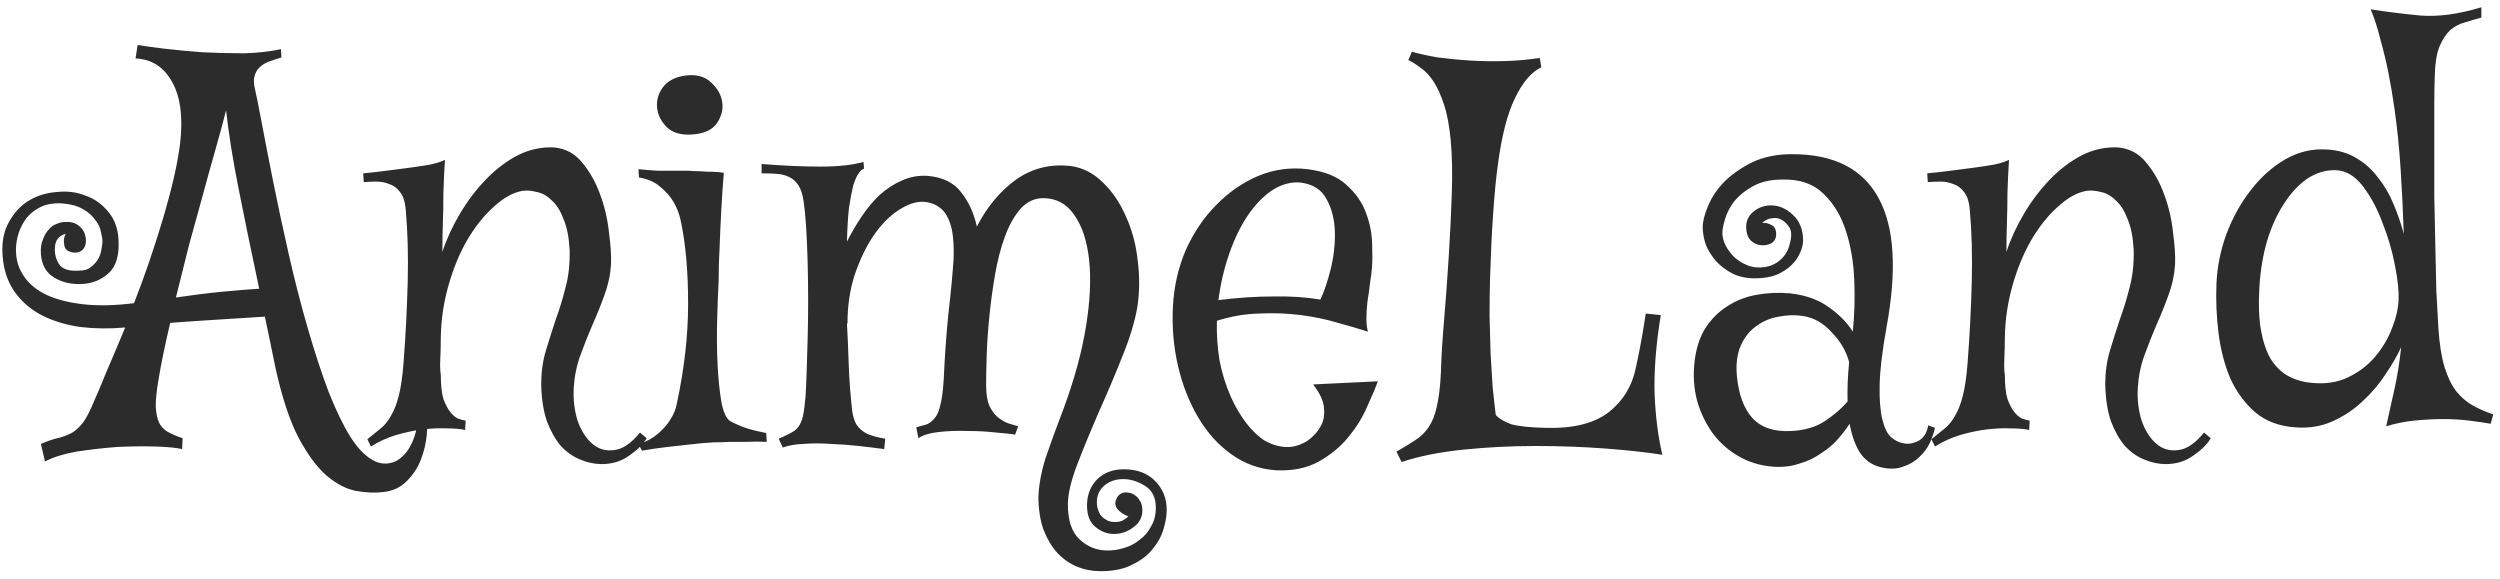 <svg width="151" height="35" viewBox="0 0 151 35" fill="none" xmlns="http://www.w3.org/2000/svg">
<path d="M7.531 19.781C6.615 19.865 5.719 19.854 4.844 19.75C3.99 19.625 3.229 19.396 2.562 19.062C1.875 18.708 1.323 18.24 0.906 17.656C0.469 17.052 0.219 16.312 0.156 15.438C0.094 14.625 0.229 13.938 0.562 13.375C0.875 12.812 1.281 12.385 1.781 12.094C2.281 11.802 2.844 11.635 3.469 11.594C4.073 11.531 4.635 11.604 5.156 11.812C5.698 12 6.156 12.323 6.531 12.781C6.906 13.219 7.115 13.771 7.156 14.438C7.219 15.396 7.021 16.083 6.562 16.5C6.104 16.917 5.552 17.135 4.906 17.156C4.26 17.177 3.708 17.042 3.25 16.75C2.771 16.458 2.51 15.979 2.469 15.312C2.448 14.979 2.49 14.698 2.594 14.469C2.677 14.219 2.792 14.021 2.938 13.875C3.062 13.708 3.219 13.594 3.406 13.531C3.594 13.448 3.771 13.406 3.938 13.406C4.292 13.385 4.573 13.469 4.781 13.656C5.01 13.823 5.146 14.083 5.188 14.438C5.208 14.771 5.115 15.01 4.906 15.156C4.698 15.281 4.458 15.292 4.188 15.188C4 15.125 3.896 14.979 3.875 14.75C3.833 14.521 3.865 14.312 3.969 14.125C3.781 14.167 3.625 14.26 3.5 14.406C3.375 14.552 3.312 14.771 3.312 15.062C3.312 15.438 3.417 15.76 3.625 16.031C3.833 16.281 4.229 16.385 4.812 16.344C5.104 16.344 5.333 16.271 5.5 16.125C5.688 15.979 5.833 15.812 5.938 15.625C6.042 15.438 6.104 15.25 6.125 15.062C6.167 14.854 6.188 14.688 6.188 14.562C6.188 14.438 6.156 14.25 6.094 14C6.052 13.75 5.938 13.51 5.75 13.281C5.583 13.031 5.333 12.812 5 12.625C4.688 12.438 4.26 12.323 3.719 12.281C3.156 12.26 2.698 12.354 2.344 12.562C1.99 12.75 1.708 13 1.5 13.312C1.292 13.625 1.146 13.958 1.062 14.312C0.979 14.667 0.948 14.979 0.969 15.25C0.99 15.792 1.156 16.281 1.469 16.719C1.76 17.156 2.208 17.521 2.812 17.812C3.396 18.083 4.125 18.271 5 18.375C5.896 18.479 6.927 18.458 8.094 18.312C8.406 17.521 8.708 16.698 9 15.844C9.292 14.99 9.562 14.146 9.812 13.312C10.062 12.479 10.281 11.667 10.469 10.875C10.656 10.083 10.792 9.354 10.875 8.688C11.062 7.104 10.906 5.865 10.406 4.969C9.906 4.052 9.167 3.573 8.188 3.531L8.312 2.719C8.688 2.781 9.219 2.854 9.906 2.938C10.615 3.021 11.385 3.094 12.219 3.156C13.052 3.198 13.885 3.219 14.719 3.219C15.552 3.198 16.302 3.115 16.969 2.969L17 3.469C16.729 3.552 16.479 3.635 16.25 3.719C16.021 3.802 15.833 3.917 15.688 4.062C15.542 4.188 15.438 4.365 15.375 4.594C15.312 4.802 15.323 5.073 15.406 5.406C15.49 5.76 15.625 6.438 15.812 7.438C16 8.438 16.229 9.615 16.5 10.969C16.771 12.323 17.083 13.781 17.438 15.344C17.792 16.906 18.177 18.406 18.594 19.844C19.01 21.281 19.427 22.552 19.844 23.656C20.281 24.76 20.719 25.667 21.156 26.375C21.594 27.062 22.042 27.531 22.5 27.781C22.958 28.052 23.438 28.073 23.938 27.844C24.188 27.698 24.406 27.5 24.594 27.25C24.76 27.021 24.906 26.729 25.031 26.375C25.156 26.021 25.229 25.573 25.25 25.031L25.719 24.938C25.802 25.271 25.823 25.698 25.781 26.219C25.74 26.719 25.625 27.219 25.438 27.719C25.25 28.219 24.969 28.656 24.594 29.031C24.219 29.427 23.74 29.656 23.156 29.719C22.677 29.781 22.135 29.76 21.531 29.656C20.948 29.552 20.354 29.25 19.75 28.75C19.167 28.25 18.594 27.479 18.031 26.438C17.49 25.396 17.021 23.969 16.625 22.156C16.521 21.635 16.417 21.125 16.312 20.625C16.208 20.104 16.104 19.604 16 19.125C15.396 19.167 14.573 19.219 13.531 19.281C12.49 19.344 11.406 19.417 10.281 19.5C9.969 20.812 9.729 21.979 9.562 23C9.458 23.625 9.406 24.135 9.406 24.531C9.427 24.927 9.49 25.25 9.594 25.5C9.698 25.729 9.865 25.917 10.094 26.062C10.344 26.208 10.656 26.344 11.031 26.469L11 27.125C10.646 27.042 10.104 26.99 9.375 26.969C8.646 26.948 7.865 26.958 7.031 27C6.219 27.062 5.406 27.156 4.594 27.281C3.802 27.427 3.177 27.625 2.719 27.875L2.469 26.812C2.906 26.625 3.281 26.5 3.594 26.438C3.885 26.354 4.146 26.25 4.375 26.125C4.604 25.979 4.823 25.771 5.031 25.5C5.24 25.208 5.458 24.781 5.688 24.219C5.875 23.802 6.125 23.208 6.438 22.438C6.771 21.667 7.146 20.781 7.562 19.781H7.531ZM13.656 6.656C13.49 7.323 13.281 8.094 13.031 8.969C12.781 9.844 12.521 10.781 12.25 11.781C11.979 12.76 11.698 13.781 11.406 14.844C11.135 15.906 10.875 16.948 10.625 17.969C11.604 17.823 12.521 17.708 13.375 17.625C14.25 17.542 15.01 17.479 15.656 17.438C15.177 15.188 14.76 13.167 14.406 11.375C14.052 9.583 13.802 8.01 13.656 6.656ZM26.719 15.219C26.969 14.448 27.323 13.677 27.781 12.906C28.24 12.135 28.76 11.448 29.344 10.844C29.948 10.219 30.594 9.729 31.281 9.375C31.99 9.021 32.719 8.865 33.469 8.906C34.156 8.969 34.719 9.271 35.156 9.812C35.615 10.354 35.979 11 36.25 11.75C36.521 12.479 36.698 13.24 36.781 14.031C36.885 14.802 36.927 15.448 36.906 15.969C36.865 16.615 36.729 17.24 36.5 17.844C36.292 18.427 36.052 19.021 35.781 19.625C35.531 20.208 35.292 20.812 35.062 21.438C34.833 22.062 34.698 22.719 34.656 23.406C34.615 24.094 34.688 24.75 34.875 25.375C35.083 25.979 35.375 26.448 35.75 26.781C36.125 27.115 36.562 27.25 37.062 27.188C37.583 27.146 38.115 26.792 38.656 26.125L39.062 26.469C38.854 26.823 38.51 27.167 38.031 27.5C37.552 27.854 36.99 28.031 36.344 28.031C35.906 28.031 35.469 27.938 35.031 27.75C34.615 27.583 34.229 27.312 33.875 26.938C33.542 26.542 33.26 26.042 33.031 25.438C32.823 24.833 32.708 24.094 32.688 23.219C32.688 22.49 32.781 21.812 32.969 21.188C33.156 20.562 33.354 19.938 33.562 19.312C33.792 18.688 33.99 18.042 34.156 17.375C34.344 16.688 34.427 15.927 34.406 15.094C34.365 14.323 34.24 13.698 34.031 13.219C33.844 12.719 33.604 12.344 33.312 12.094C33.042 11.823 32.74 11.656 32.406 11.594C32.094 11.51 31.802 11.49 31.531 11.531C30.969 11.635 30.396 11.958 29.812 12.5C29.229 13.021 28.698 13.688 28.219 14.5C27.76 15.292 27.385 16.198 27.094 17.219C26.802 18.24 26.646 19.281 26.625 20.344V20.281C26.625 20.802 26.615 21.26 26.594 21.656C26.573 22.052 26.583 22.385 26.625 22.656C26.625 23.26 26.677 23.74 26.781 24.094C26.906 24.427 27.042 24.688 27.188 24.875C27.333 25.062 27.49 25.198 27.656 25.281C27.844 25.344 28 25.385 28.125 25.406L28.094 25.969C27.802 25.906 27.427 25.875 26.969 25.875C26.531 25.854 26.052 25.875 25.531 25.938C25.01 26 24.469 26.115 23.906 26.281C23.365 26.448 22.865 26.677 22.406 26.969L22.188 26.531C22.5 26.281 22.771 26.062 23 25.875C23.25 25.667 23.458 25.406 23.625 25.094C23.812 24.781 23.969 24.375 24.094 23.875C24.219 23.375 24.312 22.719 24.375 21.906C24.5 20.26 24.583 18.646 24.625 17.062C24.667 15.458 24.625 13.969 24.5 12.594C24.458 12.156 24.344 11.823 24.156 11.594C23.99 11.365 23.781 11.208 23.531 11.125C23.281 11.021 23.021 10.969 22.75 10.969C22.479 10.969 22.219 10.979 21.969 11L21.938 10.469C22.396 10.427 22.865 10.375 23.344 10.312C23.844 10.25 24.323 10.188 24.781 10.125C25.24 10.062 25.646 10 26 9.938C26.375 9.854 26.667 9.76 26.875 9.656C26.833 10.323 26.802 10.99 26.781 11.656C26.781 12.302 26.771 12.896 26.75 13.438C26.729 14.062 26.719 14.656 26.719 15.219ZM38.562 26.844C39.042 26.677 39.438 26.458 39.75 26.188C40.062 25.917 40.302 25.646 40.469 25.375C40.677 25.062 40.812 24.74 40.875 24.406C41.333 22.281 41.562 20.26 41.562 18.344C41.562 16.406 41.417 14.75 41.125 13.375C41.042 12.938 40.885 12.531 40.656 12.156C40.469 11.844 40.208 11.552 39.875 11.281C39.542 10.99 39.115 10.802 38.594 10.719L38.562 10.219C38.979 10.26 39.365 10.292 39.719 10.312C40.094 10.312 40.417 10.312 40.688 10.312H41.562C41.812 10.333 42.062 10.344 42.312 10.344C42.542 10.365 42.771 10.375 43 10.375C43.25 10.375 43.49 10.396 43.719 10.438C43.656 11.188 43.604 11.958 43.562 12.75C43.521 13.521 43.49 14.219 43.469 14.844C43.427 15.573 43.406 16.281 43.406 16.969C43.365 17.74 43.333 18.583 43.312 19.5C43.292 20.396 43.302 21.25 43.344 22.062C43.385 22.875 43.458 23.594 43.562 24.219C43.667 24.823 43.833 25.219 44.062 25.406C44.188 25.49 44.354 25.573 44.562 25.656C44.729 25.74 44.948 25.823 45.219 25.906C45.51 25.99 45.865 26.073 46.281 26.156L46.312 26.688C45.896 26.667 45.49 26.667 45.094 26.688C44.719 26.688 44.385 26.688 44.094 26.688C43.74 26.708 43.406 26.719 43.094 26.719C42.656 26.74 42.188 26.781 41.688 26.844C41.271 26.885 40.802 26.938 40.281 27C39.76 27.062 39.26 27.135 38.781 27.219L38.562 26.844ZM41.781 8.125C41.135 8.167 40.635 8.021 40.281 7.688C39.927 7.333 39.729 6.938 39.688 6.5C39.646 6.062 39.76 5.656 40.031 5.281C40.323 4.885 40.781 4.646 41.406 4.562C42.052 4.479 42.562 4.615 42.938 4.969C43.333 5.323 43.562 5.729 43.625 6.188C43.688 6.625 43.573 7.052 43.281 7.469C42.99 7.865 42.49 8.083 41.781 8.125ZM53.406 27.125C52.948 27.062 52.438 27 51.875 26.938C51.312 26.875 50.74 26.833 50.156 26.812C49.594 26.771 49.052 26.771 48.531 26.812C48.031 26.833 47.615 26.906 47.281 27.031L47.031 26.5C47.323 26.375 47.562 26.26 47.75 26.156C47.958 26.052 48.115 25.927 48.219 25.781C48.344 25.615 48.438 25.396 48.5 25.125C48.562 24.833 48.615 24.438 48.656 23.938C48.677 23.604 48.698 23.135 48.719 22.531C48.74 21.906 48.76 21.229 48.781 20.5C48.802 19.75 48.812 18.969 48.812 18.156C48.812 17.344 48.802 16.562 48.781 15.812C48.76 15.042 48.729 14.333 48.688 13.688C48.646 13.042 48.594 12.521 48.531 12.125C48.469 11.708 48.365 11.396 48.219 11.188C48.073 10.958 47.885 10.792 47.656 10.688C47.448 10.583 47.198 10.521 46.906 10.5C46.635 10.479 46.333 10.469 46 10.469V9.906C47.312 10.01 48.5 10.062 49.562 10.062C50.625 10.062 51.49 9.969 52.156 9.781L52.188 10.188C52.062 10.229 51.948 10.333 51.844 10.5C51.74 10.646 51.635 10.885 51.531 11.219C51.448 11.552 51.365 11.99 51.281 12.531C51.219 13.073 51.177 13.76 51.156 14.594C51.406 14.094 51.698 13.594 52.031 13.094C52.365 12.594 52.729 12.156 53.125 11.781C53.542 11.406 53.99 11.115 54.469 10.906C54.969 10.677 55.5 10.583 56.062 10.625C56.958 10.708 57.625 11.042 58.062 11.625C58.521 12.208 58.833 12.896 59 13.688C59.625 12.479 60.417 11.531 61.375 10.844C62.354 10.156 63.458 9.885 64.688 10.031C65.417 10.135 66.062 10.469 66.625 11.031C67.188 11.573 67.646 12.25 68 13.062C68.375 13.875 68.615 14.771 68.719 15.75C68.844 16.729 68.833 17.677 68.688 18.594C68.521 19.51 68.208 20.521 67.75 21.625C67.312 22.729 66.844 23.833 66.344 24.938C65.865 26.042 65.438 27.083 65.062 28.062C64.688 29.042 64.5 29.844 64.5 30.469C64.5 31.427 64.729 32.125 65.188 32.562C65.667 33.021 66.24 33.25 66.906 33.25C67.24 33.25 67.573 33.198 67.906 33.094C68.26 32.99 68.573 32.823 68.844 32.594C69.135 32.385 69.365 32.115 69.531 31.781C69.719 31.469 69.812 31.094 69.812 30.656C69.812 30.052 69.594 29.615 69.156 29.344C68.719 29.073 68.281 28.938 67.844 28.938C67.406 28.938 67.031 29.062 66.719 29.312C66.406 29.583 66.25 29.917 66.25 30.312C66.25 30.417 66.26 30.531 66.281 30.656C66.323 30.802 66.375 30.938 66.438 31.062C66.521 31.188 66.635 31.292 66.781 31.375C66.927 31.479 67.115 31.531 67.344 31.531C67.531 31.531 67.688 31.5 67.812 31.438C67.938 31.375 68.052 31.292 68.156 31.188C67.865 31.083 67.635 30.927 67.469 30.719C67.323 30.51 67.333 30.271 67.5 30C67.583 29.875 67.708 29.792 67.875 29.75C68.042 29.729 68.208 29.75 68.375 29.812C68.562 29.896 68.708 30.021 68.812 30.188C68.938 30.354 69 30.562 69 30.812C69 31.229 68.833 31.562 68.5 31.812C68.167 32.083 67.792 32.229 67.375 32.25C66.938 32.271 66.542 32.135 66.188 31.844C65.833 31.573 65.656 31.135 65.656 30.531C65.656 29.906 65.854 29.385 66.25 28.969C66.667 28.552 67.208 28.344 67.875 28.344C68.667 28.344 69.292 28.573 69.75 29.031C70.229 29.51 70.469 30.094 70.469 30.781C70.469 31.135 70.406 31.521 70.281 31.938C70.156 32.375 69.938 32.781 69.625 33.156C69.333 33.531 68.927 33.844 68.406 34.094C67.906 34.365 67.26 34.5 66.469 34.5C65.969 34.5 65.49 34.406 65.031 34.219C64.594 34.031 64.198 33.75 63.844 33.375C63.51 33 63.24 32.542 63.031 32C62.844 31.479 62.74 30.875 62.719 30.188C62.719 29.438 62.865 28.594 63.156 27.656C63.469 26.74 63.833 25.74 64.25 24.656C64.896 22.906 65.344 21.26 65.594 19.719C65.844 18.177 65.906 16.833 65.781 15.688C65.656 14.542 65.354 13.635 64.875 12.969C64.417 12.302 63.792 11.969 63 11.969C62.479 11.969 62.021 12.188 61.625 12.625C61.25 13.062 60.938 13.625 60.688 14.312C60.438 15 60.24 15.771 60.094 16.625C59.948 17.479 59.833 18.333 59.75 19.188C59.667 20.021 59.615 20.802 59.594 21.531C59.573 22.24 59.562 22.812 59.562 23.25C59.562 23.771 59.625 24.188 59.75 24.5C59.896 24.792 60.062 25.021 60.25 25.188C60.458 25.354 60.667 25.479 60.875 25.562C61.104 25.625 61.312 25.688 61.5 25.75L61.312 26.25C61.083 26.208 60.698 26.167 60.156 26.125C59.615 26.062 59.042 26.031 58.438 26.031C57.833 26.01 57.25 26.031 56.688 26.094C56.146 26.156 55.74 26.281 55.469 26.469L55.344 25.812C55.531 25.75 55.719 25.698 55.906 25.656C56.094 25.594 56.26 25.479 56.406 25.312C56.573 25.146 56.698 24.885 56.781 24.531C56.885 24.156 56.958 23.625 57 22.938C57.062 21.542 57.156 20.219 57.281 18.969C57.427 17.719 57.531 16.625 57.594 15.688C57.615 15.208 57.604 14.76 57.562 14.344C57.521 13.906 57.427 13.531 57.281 13.219C57.135 12.885 56.927 12.635 56.656 12.469C56.385 12.281 56.042 12.188 55.625 12.188C55.188 12.208 54.708 12.396 54.188 12.75C53.667 13.104 53.188 13.604 52.75 14.25C52.312 14.896 51.938 15.677 51.625 16.594C51.333 17.49 51.188 18.479 51.188 19.562L51.156 19.531C51.198 20.26 51.229 20.979 51.25 21.688C51.271 22.375 51.302 22.969 51.344 23.469C51.385 23.99 51.427 24.427 51.469 24.781C51.51 25.115 51.594 25.396 51.719 25.625C51.865 25.854 52.073 26.042 52.344 26.188C52.615 26.312 52.99 26.417 53.469 26.5L53.406 27.125ZM70.844 18.531C70.906 17.302 71.167 16.156 71.625 15.094C72.104 14.031 72.719 13.125 73.469 12.375C74.219 11.604 75.062 11.021 76 10.625C76.958 10.229 77.948 10.094 78.969 10.219C79.99 10.344 80.771 10.656 81.312 11.156C81.875 11.656 82.271 12.219 82.5 12.844C82.729 13.448 82.854 14.052 82.875 14.656C82.896 15.26 82.896 15.729 82.875 16.062C82.854 16.375 82.812 16.719 82.75 17.094C82.708 17.469 82.656 17.844 82.594 18.219C82.552 18.573 82.531 18.917 82.531 19.25C82.531 19.562 82.562 19.823 82.625 20.031C82.104 19.865 81.5 19.688 80.812 19.5C80.125 19.292 79.375 19.135 78.562 19.031C77.771 18.927 76.938 18.896 76.062 18.938C75.208 18.958 74.354 19.104 73.5 19.375C73.479 20.167 73.531 20.958 73.656 21.75C73.802 22.521 74.031 23.26 74.344 23.969C74.615 24.573 74.927 25.104 75.281 25.562C75.635 26.021 76.01 26.375 76.406 26.625C76.823 26.854 77.24 26.979 77.656 27C78.094 27.021 78.531 26.896 78.969 26.625C79.323 26.375 79.594 26.073 79.781 25.719C79.948 25.427 80.01 25.073 79.969 24.656C79.948 24.24 79.729 23.76 79.312 23.219L83.219 23.031C83.073 23.448 82.854 23.969 82.562 24.594C82.292 25.219 81.917 25.823 81.438 26.406C80.958 26.99 80.365 27.479 79.656 27.875C78.948 28.271 78.094 28.448 77.094 28.406C76.094 28.344 75.188 28.021 74.375 27.438C73.583 26.875 72.917 26.135 72.375 25.219C71.833 24.302 71.427 23.271 71.156 22.125C70.885 20.958 70.781 19.76 70.844 18.531ZM78.594 11.031C78.01 10.969 77.438 11.115 76.875 11.469C76.333 11.823 75.833 12.333 75.375 13C74.938 13.646 74.562 14.417 74.25 15.312C73.938 16.208 73.719 17.146 73.594 18.125C74.781 17.979 75.885 17.906 76.906 17.906C77.927 17.885 78.875 17.948 79.75 18.094C79.979 17.615 80.188 17 80.375 16.25C80.562 15.479 80.646 14.729 80.625 14C80.604 13.25 80.438 12.594 80.125 12.031C79.833 11.469 79.323 11.135 78.594 11.031ZM84.344 27.281C84.781 27.031 85.156 26.802 85.469 26.594C85.802 26.385 86.073 26.125 86.281 25.812C86.51 25.479 86.677 25.062 86.781 24.562C86.906 24.042 86.99 23.354 87.031 22.5C87.052 21.646 87.115 20.604 87.219 19.375C87.323 18.146 87.417 16.875 87.5 15.562C87.583 14.25 87.646 12.969 87.688 11.719C87.729 10.469 87.708 9.396 87.625 8.5C87.542 7.604 87.406 6.875 87.219 6.312C87.031 5.75 86.823 5.292 86.594 4.938C86.365 4.583 86.115 4.312 85.844 4.125C85.573 3.917 85.312 3.75 85.062 3.625L85.281 3.125C85.719 3.25 86.24 3.365 86.844 3.469C87.469 3.552 88.125 3.615 88.812 3.656C89.5 3.698 90.198 3.708 90.906 3.688C91.635 3.667 92.333 3.604 93 3.5L93.094 4.062C92.49 4.354 91.958 4.979 91.5 5.938C91.042 6.875 90.698 8.219 90.469 9.969C90.365 10.698 90.271 11.667 90.188 12.875C90.104 14.083 90.042 15.385 90 16.781C89.979 17.552 89.969 18.323 89.969 19.094C89.99 19.865 90.01 20.615 90.031 21.344C90.073 22.052 90.115 22.729 90.156 23.375C90.219 24 90.281 24.562 90.344 25.062C90.552 25.292 90.865 25.479 91.281 25.625C91.719 25.75 92.427 25.823 93.406 25.844C95.031 25.885 96.281 25.573 97.156 24.906C98.031 24.219 98.583 23.312 98.812 22.188C98.875 21.854 98.948 21.5 99.031 21.125C99.094 20.812 99.156 20.469 99.219 20.094C99.281 19.698 99.344 19.312 99.406 18.938L100.312 19.031C100.021 20.802 99.896 22.396 99.938 23.812C100 25.208 100.156 26.427 100.406 27.469C99.49 27.323 98.354 27.198 97 27.094C95.646 26.99 94.229 26.938 92.75 26.938C91.292 26.938 89.844 27.01 88.406 27.156C86.969 27.302 85.719 27.552 84.656 27.906L84.344 27.281ZM116.875 25.844C116.812 26.115 116.708 26.417 116.562 26.75C116.417 27.062 116.208 27.344 115.938 27.594C115.667 27.865 115.333 28.062 114.938 28.188C114.562 28.333 114.115 28.344 113.594 28.219C113.073 28.094 112.656 27.802 112.344 27.344C112.052 26.885 111.844 26.302 111.719 25.594C111.531 25.885 111.292 26.198 111 26.531C110.729 26.844 110.396 27.125 110 27.375C109.625 27.646 109.188 27.854 108.688 28C108.208 28.167 107.677 28.229 107.094 28.188C106.302 28.125 105.594 27.906 104.969 27.531C104.365 27.177 103.854 26.719 103.438 26.156C103.021 25.573 102.708 24.917 102.5 24.188C102.312 23.458 102.26 22.698 102.344 21.906C102.427 21.115 102.635 20.438 102.969 19.875C103.323 19.312 103.76 18.865 104.281 18.531C104.802 18.177 105.396 17.938 106.062 17.812C106.729 17.688 107.417 17.656 108.125 17.719C109.062 17.823 109.844 18.104 110.469 18.562C111.094 19 111.573 19.49 111.906 20.031C112.01 19.073 112.042 18.052 112 16.969C111.958 15.865 111.792 14.865 111.5 13.969C111.208 13.052 110.76 12.302 110.156 11.719C109.552 11.115 108.729 10.823 107.688 10.844C106.958 10.844 106.354 10.979 105.875 11.25C105.417 11.5 105.042 11.802 104.75 12.156C104.479 12.51 104.292 12.875 104.188 13.25C104.083 13.604 104.031 13.885 104.031 14.094C104.031 14.302 104.094 14.542 104.219 14.812C104.344 15.062 104.521 15.302 104.75 15.531C104.979 15.74 105.25 15.906 105.562 16.031C105.875 16.156 106.229 16.188 106.625 16.125C106.896 16.083 107.135 15.99 107.344 15.844C107.552 15.698 107.719 15.531 107.844 15.344C107.969 15.156 108.052 14.958 108.094 14.75C108.156 14.542 108.188 14.344 108.188 14.156C108.188 13.948 108.125 13.771 108 13.625C107.875 13.458 107.729 13.333 107.562 13.25C107.396 13.167 107.208 13.146 107 13.188C106.792 13.208 106.604 13.302 106.438 13.469C106.625 13.448 106.812 13.49 107 13.594C107.188 13.677 107.281 13.865 107.281 14.156C107.281 14.385 107.188 14.562 107 14.688C106.812 14.792 106.604 14.833 106.375 14.812C106.146 14.792 105.938 14.698 105.75 14.531C105.562 14.344 105.469 14.062 105.469 13.688C105.469 13.333 105.615 13.031 105.906 12.781C106.219 12.531 106.573 12.406 106.969 12.406C107.448 12.406 107.885 12.594 108.281 12.969C108.698 13.344 108.906 13.865 108.906 14.531C108.906 14.76 108.844 15.01 108.719 15.281C108.615 15.531 108.448 15.771 108.219 16C107.99 16.229 107.688 16.427 107.312 16.594C106.938 16.74 106.5 16.812 106 16.812C105.5 16.812 105.052 16.719 104.656 16.531C104.26 16.323 103.927 16.073 103.656 15.781C103.385 15.469 103.177 15.135 103.031 14.781C102.906 14.406 102.844 14.052 102.844 13.719C102.844 13.385 102.948 12.969 103.156 12.469C103.365 11.948 103.688 11.458 104.125 11C104.583 10.542 105.146 10.146 105.812 9.812C106.5 9.479 107.312 9.312 108.25 9.312C110.771 9.312 112.51 10.198 113.469 11.969C114.427 13.719 114.583 16.333 113.938 19.812C113.688 21.208 113.552 22.344 113.531 23.219C113.51 24.094 113.562 24.792 113.688 25.312C113.812 25.833 113.99 26.198 114.219 26.406C114.469 26.615 114.729 26.74 115 26.781C115.229 26.823 115.448 26.802 115.656 26.719C115.823 26.677 115.979 26.583 116.125 26.438C116.292 26.271 116.406 26.021 116.469 25.688L116.875 25.844ZM111.594 24.25C111.573 23.5 111.604 22.708 111.688 21.875C111.521 21.229 111.177 20.635 110.656 20.094C110.156 19.531 109.583 19.198 108.938 19.094C108.458 19.01 107.958 19.021 107.438 19.125C106.938 19.208 106.49 19.396 106.094 19.688C105.698 19.958 105.385 20.344 105.156 20.844C104.927 21.344 104.844 21.958 104.906 22.688C105.01 23.812 105.323 24.667 105.844 25.25C106.385 25.833 107.177 26.094 108.219 26.031C109.01 25.99 109.677 25.792 110.219 25.438C110.781 25.062 111.24 24.667 111.594 24.25ZM121.188 15.219C121.438 14.448 121.792 13.677 122.25 12.906C122.708 12.135 123.229 11.448 123.812 10.844C124.417 10.219 125.062 9.729 125.75 9.375C126.458 9.021 127.188 8.865 127.938 8.906C128.625 8.969 129.188 9.271 129.625 9.812C130.083 10.354 130.448 11 130.719 11.75C130.99 12.479 131.167 13.24 131.25 14.031C131.354 14.802 131.396 15.448 131.375 15.969C131.333 16.615 131.198 17.24 130.969 17.844C130.76 18.427 130.521 19.021 130.25 19.625C130 20.208 129.76 20.812 129.531 21.438C129.302 22.062 129.167 22.719 129.125 23.406C129.083 24.094 129.156 24.75 129.344 25.375C129.552 25.979 129.844 26.448 130.219 26.781C130.594 27.115 131.031 27.25 131.531 27.188C132.052 27.146 132.583 26.792 133.125 26.125L133.531 26.469C133.323 26.823 132.979 27.167 132.5 27.5C132.021 27.854 131.458 28.031 130.812 28.031C130.375 28.031 129.938 27.938 129.5 27.75C129.083 27.583 128.698 27.312 128.344 26.938C128.01 26.542 127.729 26.042 127.5 25.438C127.292 24.833 127.177 24.094 127.156 23.219C127.156 22.49 127.25 21.812 127.438 21.188C127.625 20.562 127.823 19.938 128.031 19.312C128.26 18.688 128.458 18.042 128.625 17.375C128.812 16.688 128.896 15.927 128.875 15.094C128.833 14.323 128.708 13.698 128.5 13.219C128.312 12.719 128.073 12.344 127.781 12.094C127.51 11.823 127.208 11.656 126.875 11.594C126.562 11.51 126.271 11.49 126 11.531C125.438 11.635 124.865 11.958 124.281 12.5C123.698 13.021 123.167 13.688 122.688 14.5C122.229 15.292 121.854 16.198 121.562 17.219C121.271 18.24 121.115 19.281 121.094 20.344V20.281C121.094 20.802 121.083 21.26 121.062 21.656C121.042 22.052 121.052 22.385 121.094 22.656C121.094 23.26 121.146 23.74 121.25 24.094C121.375 24.427 121.51 24.688 121.656 24.875C121.802 25.062 121.958 25.198 122.125 25.281C122.312 25.344 122.469 25.385 122.594 25.406L122.562 25.969C122.271 25.906 121.896 25.875 121.438 25.875C121 25.854 120.521 25.875 120 25.938C119.479 26 118.938 26.115 118.375 26.281C117.833 26.448 117.333 26.677 116.875 26.969L116.656 26.531C116.969 26.281 117.24 26.062 117.469 25.875C117.719 25.667 117.927 25.406 118.094 25.094C118.281 24.781 118.438 24.375 118.562 23.875C118.688 23.375 118.781 22.719 118.844 21.906C118.969 20.26 119.052 18.646 119.094 17.062C119.135 15.458 119.094 13.969 118.969 12.594C118.927 12.156 118.812 11.823 118.625 11.594C118.458 11.365 118.25 11.208 118 11.125C117.75 11.021 117.49 10.969 117.219 10.969C116.948 10.969 116.688 10.979 116.438 11L116.406 10.469C116.865 10.427 117.333 10.375 117.812 10.312C118.312 10.25 118.792 10.188 119.25 10.125C119.708 10.062 120.115 10 120.469 9.938C120.844 9.854 121.135 9.76 121.344 9.656C121.302 10.323 121.271 10.99 121.25 11.656C121.25 12.302 121.24 12.896 121.219 13.438C121.198 14.062 121.188 14.656 121.188 15.219ZM133.875 17.125C133.917 16.125 134.115 15.135 134.469 14.156C134.844 13.156 135.333 12.271 135.938 11.5C136.542 10.708 137.24 10.083 138.031 9.625C138.823 9.167 139.667 8.969 140.562 9.031C141.25 9.073 141.844 9.25 142.344 9.562C142.844 9.854 143.271 10.24 143.625 10.719C144 11.177 144.312 11.708 144.562 12.312C144.812 12.896 145.021 13.5 145.188 14.125C145.146 12.854 145.083 11.562 145 10.25C144.917 8.938 144.792 7.708 144.625 6.562C144.521 5.812 144.396 5.073 144.25 4.344C144.125 3.719 143.969 3.073 143.781 2.406C143.615 1.719 143.417 1.104 143.188 0.562C144.104 0.708 145.104 0.833 146.188 0.938C147.292 1.021 148.521 0.854 149.875 0.438V1.062C149.562 1.146 149.24 1.24 148.906 1.344C148.573 1.427 148.271 1.583 148 1.812C147.75 2.042 147.531 2.375 147.344 2.812C147.177 3.229 147.083 3.802 147.062 4.531C147.042 5.031 147.031 5.667 147.031 6.438C147.031 7.188 147.031 8.031 147.031 8.969C147.031 9.885 147.031 10.854 147.031 11.875C147.052 12.875 147.073 13.865 147.094 14.844C147.115 15.802 147.135 16.719 147.156 17.594C147.198 18.448 147.24 19.198 147.281 19.844C147.344 20.802 147.469 21.583 147.656 22.188C147.844 22.792 148.083 23.281 148.375 23.656C148.667 24.01 149 24.292 149.375 24.5C149.75 24.708 150.156 24.885 150.594 25.031L150.438 25.594C150.083 25.531 149.656 25.469 149.156 25.406C148.656 25.344 148.125 25.312 147.562 25.312C147 25.312 146.417 25.344 145.812 25.406C145.208 25.469 144.646 25.583 144.125 25.75C144.292 24.979 144.458 24.229 144.625 23.5C144.792 22.771 144.927 21.927 145.031 20.969C144.802 21.469 144.49 22.01 144.094 22.594C143.719 23.177 143.26 23.719 142.719 24.219C142.198 24.719 141.594 25.125 140.906 25.438C140.219 25.75 139.469 25.875 138.656 25.812C137.677 25.75 136.865 25.448 136.219 24.906C135.594 24.365 135.094 23.688 134.719 22.875C134.365 22.042 134.125 21.125 134 20.125C133.875 19.125 133.833 18.125 133.875 17.125ZM141.094 10.281C140.49 10.26 139.917 10.427 139.375 10.781C138.854 11.135 138.385 11.635 137.969 12.281C137.552 12.906 137.208 13.656 136.938 14.531C136.688 15.385 136.531 16.312 136.469 17.312C136.406 18.354 136.438 19.229 136.562 19.938C136.688 20.646 136.885 21.229 137.156 21.688C137.448 22.146 137.802 22.49 138.219 22.719C138.656 22.948 139.125 23.083 139.625 23.125C140.458 23.208 141.198 23.094 141.844 22.781C142.49 22.469 143.031 22.052 143.469 21.531C143.906 21.01 144.24 20.448 144.469 19.844C144.719 19.219 144.854 18.635 144.875 18.094C144.896 17.573 144.823 16.885 144.656 16.031C144.49 15.156 144.24 14.302 143.906 13.469C143.594 12.615 143.198 11.875 142.719 11.25C142.24 10.625 141.698 10.302 141.094 10.281Z" fill="#2C2C2C"/>
</svg>

